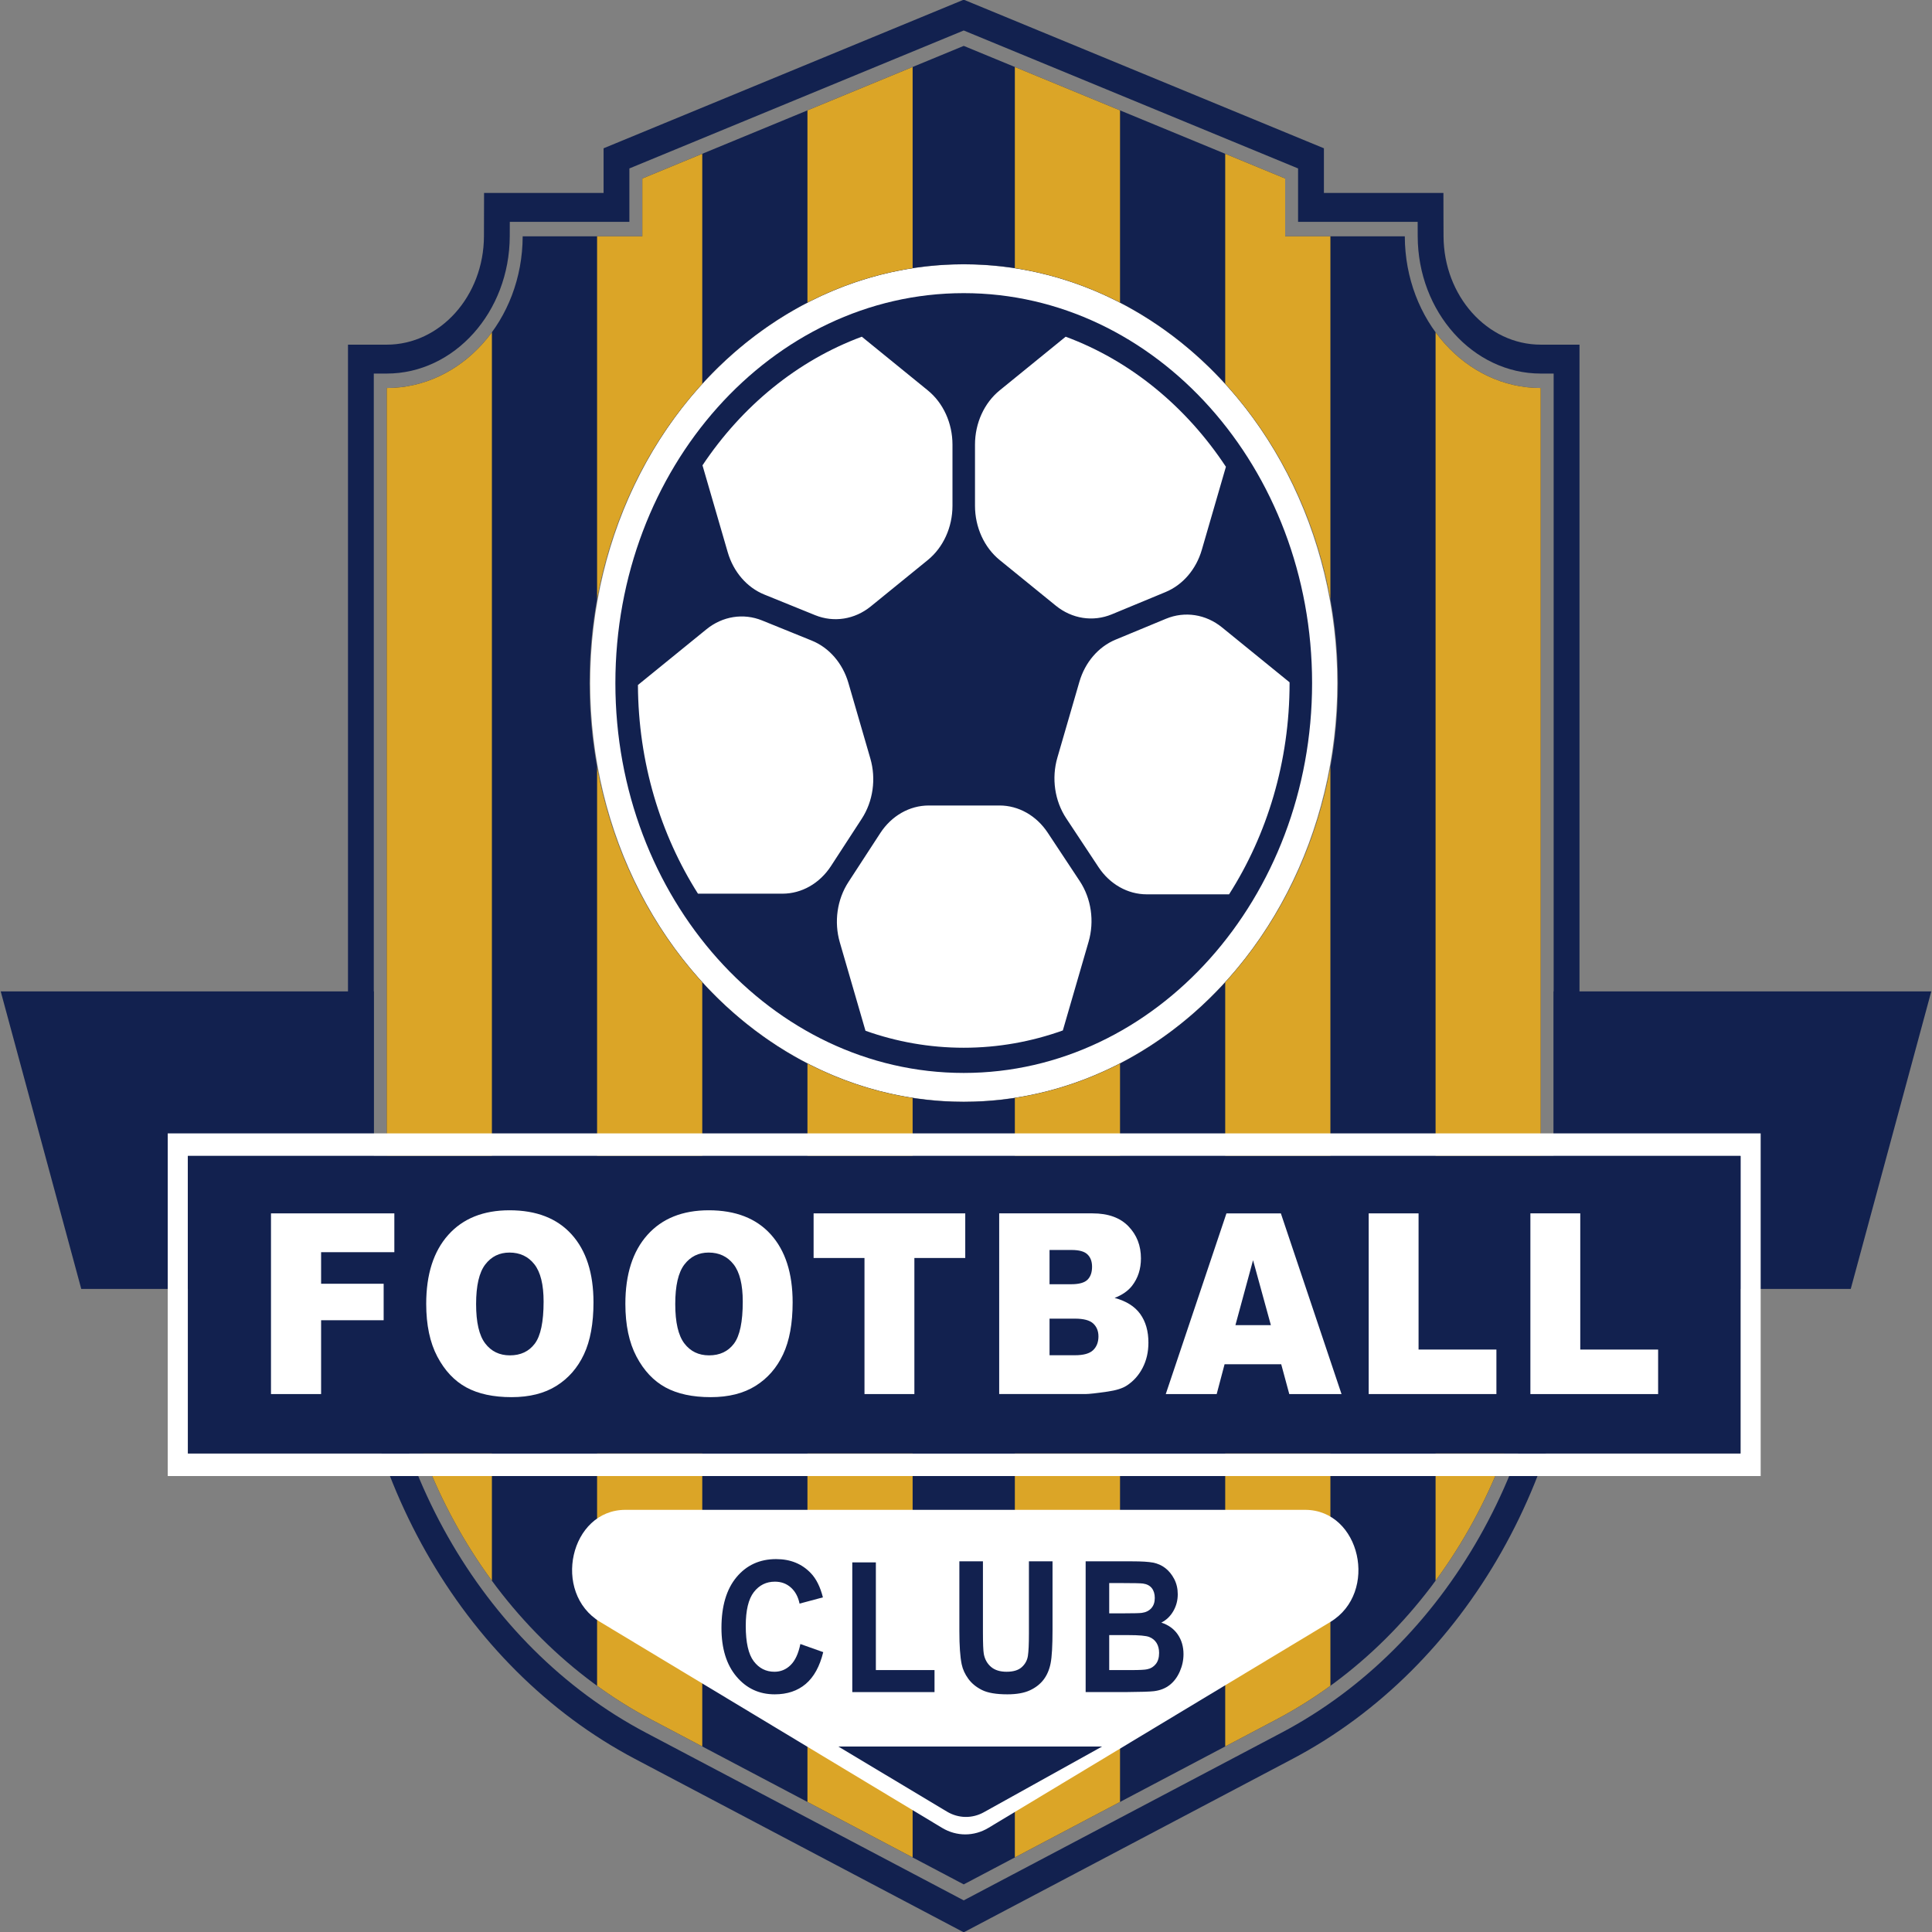 <?xml version="1.0" encoding="utf-8"?>
<!-- Generator: Adobe Illustrator 16.0.3, SVG Export Plug-In . SVG Version: 6.00 Build 0)  -->
<!DOCTYPE svg PUBLIC "-//W3C//DTD SVG 1.1//EN" "http://www.w3.org/Graphics/SVG/1.1/DTD/svg11.dtd">
<svg version="1.1" id="Capa_1" xmlns="http://www.w3.org/2000/svg" xmlns:xlink="http://www.w3.org/1999/xlink" x="0px" y="0px"
	 width="228px" height="228px" viewBox="0 0 228 228" enable-background="new 0 0 228 228" xml:space="preserve">
<rect x="0" y="0" width="228" height="228" fill="#808080" stroke="none"/>
<ellipse fill="#FFFFFF" cx="113.732" cy="80.604" rx="44.083" ry="49.411"/>
<g>
	<g>
		<path fill="#12214F" d="M165.784,27.888h-14.119v-6.82L113.732,5.415L75.801,21.068v6.82H61.683
			c-0.028,9.892-7.2,17.903-16.045,17.903v102.022c0,23.591,12.165,45.063,31.231,55.121l36.863,19.448l36.865-19.448
			c19.064-10.059,31.229-31.53,31.229-55.121V45.791C172.984,45.791,165.811,37.78,165.784,27.888z M113.732,130.031
			c-24.348,0-44.157-22.172-44.157-49.423c0-27.253,19.81-49.425,44.157-49.425c24.35,0,44.159,22.172,44.159,49.425
			C157.892,107.859,138.082,130.031,113.732,130.031z"/>
		<path fill="#12214F" d="M113.732,3.598l39.457,16.28v6.304h14.113l0.005,1.7c0.023,8.934,6.539,16.203,14.52,16.203h1.523v103.729
			c0,24.131-12.602,46.373-32.104,56.662l-37.515,19.791l-37.514-19.791c-19.503-10.289-32.105-32.531-32.105-56.662V44.085h1.524
			c7.981,0,14.496-7.269,14.521-16.203l0.005-1.7h14.113v-6.304L113.732,3.598L113.732,3.598z M113.732-0.037l-1.053,0.435
			L73.223,16.679l-1.992,0.822v2.377v2.894H60.164h-3.038l-0.009,3.4l-0.005,1.7c-0.02,7.061-5.167,12.803-11.475,12.803h-1.524
			h-3.046v3.411v103.729c0,25.444,13.288,48.896,33.853,59.749l37.514,19.789l1.299,0.685l1.3-0.685l37.515-19.789
			c20.563-10.853,33.852-34.305,33.852-59.749V44.085v-3.411h-3.048h-1.523c-6.307,0-11.453-5.742-11.473-12.803l-0.007-1.7
			l-0.007-3.4h-3.038h-11.066v-2.894v-2.377l-1.994-0.822L114.787,0.397L113.732-0.037L113.732-0.037z"/>
		<path fill="#12214F" d="M113.732,126.62c22.669,0,41.111-20.641,41.111-46.012c0-25.373-18.442-46.014-41.111-46.014
			c-22.668,0-41.11,20.642-41.11,46.014C72.622,105.979,91.064,126.62,113.732,126.62z M152.186,80.608
			c0,9.288-2.65,17.892-7.14,24.934h-9.717c-2.245,0-4.355-1.19-5.69-3.208l-3.813-5.763c-1.361-2.059-1.75-4.727-1.042-7.163
			l2.595-8.94c0.67-2.306,2.245-4.141,4.274-4.982l5.944-2.463c2.22-0.921,4.704-0.539,6.619,1.02l7.969,6.479
			C152.186,80.55,152.186,80.579,152.186,80.608z M115.062,52.473c0-2.537,1.085-4.919,2.918-6.409l7.781-6.329
			c7.639,2.824,14.227,8.252,18.912,15.351l-2.844,9.8c-0.669,2.304-2.245,4.139-4.274,4.981l-6.341,2.628
			c-2.219,0.92-4.703,0.538-6.618-1.021l-6.616-5.379c-1.833-1.492-2.918-3.874-2.918-6.41V52.473z M117.954,95.058
			c2.243,0,4.354,1.191,5.689,3.209l3.779,5.713c1.362,2.06,1.751,4.728,1.043,7.164l-3.037,10.462
			c-3.69,1.321-7.619,2.041-11.696,2.041c-4.039,0-7.934-0.704-11.594-2.003l-3.029-10.432c-0.7-2.414-0.324-5.059,1.01-7.111
			l3.762-5.781c1.332-2.049,3.459-3.261,5.723-3.261H117.954z M101.705,39.735l7.781,6.329c1.834,1.49,2.918,3.873,2.918,6.409
			v7.213c0,2.536-1.084,4.918-2.918,6.41l-6.717,5.462c-1.9,1.546-4.363,1.935-6.572,1.04l-5.998-2.434
			c-2.052-0.831-3.646-2.677-4.32-5l-2.977-10.25C87.582,47.899,94.128,42.537,101.705,39.735z M75.284,80.837l8.085-6.574
			c1.9-1.546,4.363-1.935,6.572-1.04l5.863,2.378c2.053,0.833,3.646,2.678,4.32,5.001l2.585,8.903
			c0.701,2.414,0.326,5.059-1.009,7.111l-3.635,5.589c-1.333,2.049-3.461,3.26-5.724,3.26h-9.972
			C77.949,98.497,75.327,90.004,75.284,80.837z"/>
		<g>
			<defs>
				<path id="SVGID_1_" d="M165.784,27.888h-14.119v-6.82L113.732,5.415L75.801,21.068v6.82H61.683
					c-0.028,9.892-7.2,17.903-16.045,17.903v102.022c0,23.591,12.165,45.063,31.231,55.121l36.863,19.448l36.865-19.448
					c19.064-10.059,31.229-31.53,31.229-55.121V45.791C172.984,45.791,165.811,37.78,165.784,27.888z M113.732,130.031
					c-24.348,0-44.157-22.172-44.157-49.423c0-27.253,19.81-49.425,44.157-49.425c24.35,0,44.159,22.172,44.159,49.425
					C157.892,107.859,138.082,130.031,113.732,130.031z"/>
			</defs>
			<clipPath id="SVGID_2_">
				<use xlink:href="#SVGID_1_"  overflow="visible"/>
			</clipPath>
			<g clip-path="url(#SVGID_2_)">
				<rect x="45.638" y="4.314" fill="#DBA527" width="12.413" height="218.068"/>
				<rect x="70.463" y="4.314" fill="#DBA527" width="12.413" height="218.068"/>
				<rect x="95.289" y="4.314" fill="#DBA527" width="12.412" height="218.068"/>
				<rect x="119.765" y="4.314" fill="#DBA527" width="12.412" height="218.068"/>
				<rect x="144.59" y="2.083" fill="#DBA527" width="12.413" height="218.069"/>
				<rect x="169.416" y="1.971" fill="#DBA527" width="12.411" height="218.069"/>
			</g>
		</g>
	</g>
	<polygon fill="#12214F" points="44.113,152.111 9.59,152.111 0.084,116.997 44.113,116.997 	"/>
	<polygon fill="#12214F" points="218.411,152.111 183.351,152.111 183.351,116.997 227.916,116.997 	"/>
	<path fill="#FFFFFF" d="M205.405,136.416v35.113H22.172v-35.113H205.405L205.405,136.416z M207.781,133.755h-2.376H22.172h-2.377
		v2.661v35.113v2.661h2.377h183.233h2.376v-2.661v-35.113V133.755L207.781,133.755z"/>
	<rect x="22.172" y="136.416" fill="#12214F" width="183.233" height="35.113"/>
	<g>
		<path fill="#FFFFFF" d="M31.98,143.193h14.557v4.581h-8.643v3.725h7.382v4.305h-7.382v8.713H31.98V143.193z"/>
		<path fill="#FFFFFF" d="M50.298,153.87c0-3.482,0.866-6.192,2.599-8.133c1.733-1.939,4.146-2.909,7.239-2.909
			c3.171,0,5.614,0.952,7.331,2.858c1.715,1.906,2.572,4.575,2.572,8.007c0,2.493-0.375,4.537-1.124,6.133
			c-0.749,1.595-1.832,2.836-3.249,3.723c-1.416,0.888-3.182,1.332-5.297,1.332c-2.148,0-3.926-0.384-5.334-1.149
			s-2.55-1.979-3.425-3.637C50.734,158.436,50.298,156.36,50.298,153.87z M56.186,153.897c0,2.153,0.356,3.699,1.072,4.641
			c0.715,0.94,1.688,1.411,2.918,1.411c1.264,0,2.243-0.461,2.936-1.382c0.693-0.921,1.04-2.574,1.04-4.961
			c0-2.007-0.362-3.474-1.085-4.4c-0.724-0.925-1.705-1.388-2.943-1.388c-1.188,0-2.141,0.471-2.859,1.41
			C56.545,150.169,56.186,151.727,56.186,153.897z"/>
		<path fill="#FFFFFF" d="M73.801,153.87c0-3.482,0.865-6.192,2.599-8.133c1.733-1.939,4.146-2.909,7.239-2.909
			c3.17,0,5.614,0.952,7.33,2.858c1.715,1.906,2.572,4.575,2.572,8.007c0,2.493-0.374,4.537-1.124,6.133
			c-0.749,1.595-1.831,2.836-3.249,3.723c-1.416,0.888-3.182,1.332-5.295,1.332c-2.149,0-3.928-0.384-5.336-1.149
			c-1.407-0.766-2.549-1.979-3.424-3.637C74.238,158.436,73.801,156.36,73.801,153.87z M79.688,153.897
			c0,2.153,0.357,3.699,1.072,4.641c0.715,0.94,1.688,1.411,2.918,1.411c1.265,0,2.244-0.461,2.938-1.382
			c0.692-0.921,1.039-2.574,1.039-4.961c0-2.007-0.361-3.474-1.085-4.4c-0.724-0.925-1.704-1.388-2.944-1.388
			c-1.187,0-2.14,0.471-2.859,1.41C80.047,150.169,79.688,151.727,79.688,153.897z"/>
		<path fill="#FFFFFF" d="M96.016,143.193h17.896v5.265h-6.004v16.059h-5.888v-16.059h-6.005V143.193z"/>
		<path fill="#FFFFFF" d="M117.919,143.193h11.021c1.837,0,3.248,0.509,4.231,1.527c0.983,1.017,1.474,2.276,1.474,3.781
			c0,1.261-0.35,2.342-1.052,3.243c-0.468,0.601-1.152,1.075-2.053,1.426c1.368,0.368,2.375,1.001,3.021,1.897
			c0.645,0.897,0.967,2.024,0.967,3.383c0,1.104-0.229,2.1-0.688,2.981c-0.46,0.883-1.088,1.581-1.885,2.094
			c-0.494,0.321-1.239,0.554-2.235,0.699c-1.325,0.193-2.205,0.291-2.639,0.291h-10.164V143.193z M123.858,151.555h2.562
			c0.918,0,1.557-0.177,1.916-0.53c0.361-0.354,0.54-0.865,0.54-1.534c0-0.62-0.179-1.105-0.54-1.454
			c-0.359-0.35-0.984-0.524-1.877-0.524h-2.601V151.555z M123.858,159.935h3.003c1.014,0,1.729-0.2,2.145-0.604
			c0.416-0.402,0.625-0.942,0.625-1.621c0-0.631-0.207-1.137-0.618-1.521c-0.411-0.382-1.133-0.573-2.164-0.573h-2.99V159.935z"/>
		<path fill="#FFFFFF" d="M151.199,160.997h-6.684l-0.93,3.52h-6.01l7.161-21.323h6.422l7.159,21.323h-6.166L151.199,160.997z
			 M149.979,156.385l-2.104-7.665l-2.08,7.665H149.979z"/>
		<path fill="#FFFFFF" d="M161.521,143.193h5.887v16.071h9.187v5.252h-15.073V143.193z"/>
		<path fill="#FFFFFF" d="M180.604,143.193h5.887v16.071h9.188v5.252h-15.074V143.193z"/>
	</g>
	<path fill="#FFFFFF" d="M113.912,178.18H73.811c-6.533,0-8.732,9.771-2.979,13.234l40.346,24.298c1.707,1.027,3.762,1.027,5.469,0
		l40.345-24.298c5.755-3.464,3.556-13.234-2.979-13.234H113.912z"/>
	<g>
		<path fill="#12214F" d="M94.453,194.014l2.699,0.958c-0.413,1.686-1.102,2.936-2.064,3.753c-0.963,0.818-2.184,1.227-3.663,1.227
			c-1.831,0-3.336-0.7-4.515-2.101c-1.179-1.399-1.769-3.313-1.769-5.742c0-2.567,0.593-4.563,1.778-5.985
			c1.186-1.42,2.742-2.131,4.674-2.131c1.688,0,3.057,0.559,4.11,1.675c0.628,0.659,1.097,1.605,1.411,2.841l-2.756,0.737
			c-0.164-0.799-0.504-1.432-1.021-1.896c-0.518-0.463-1.146-0.694-1.886-0.694c-1.022,0-1.852,0.41-2.488,1.232
			c-0.637,0.82-0.954,2.152-0.954,3.989c0,1.951,0.313,3.341,0.94,4.168c0.627,0.829,1.441,1.243,2.445,1.243
			c0.74,0,1.377-0.264,1.909-0.79C93.839,195.972,94.222,195.145,94.453,194.014z"/>
		<path fill="#12214F" d="M100.58,199.688v-15.307h2.783v12.708h6.922v2.599H100.58z"/>
		<path fill="#12214F" d="M113.215,184.257h2.784v8.357c0,1.326,0.035,2.187,0.103,2.58c0.12,0.63,0.404,1.137,0.852,1.52
			c0.448,0.384,1.062,0.574,1.839,0.574c0.789,0,1.387-0.18,1.788-0.543c0.401-0.36,0.643-0.804,0.724-1.33s0.121-1.401,0.121-2.621
			v-8.537h2.785v8.105c0,1.853-0.074,3.16-0.225,3.926c-0.151,0.765-0.43,1.41-0.834,1.937c-0.403,0.526-0.945,0.946-1.621,1.258
			c-0.679,0.313-1.562,0.469-2.653,0.469c-1.315,0-2.315-0.17-2.994-0.511c-0.682-0.34-1.219-0.782-1.614-1.326
			s-0.656-1.113-0.78-1.711c-0.183-0.884-0.273-2.188-0.273-3.915V184.257z"/>
		<path fill="#12214F" d="M128.117,184.257h5.512c1.091,0,1.904,0.049,2.44,0.15c0.535,0.104,1.016,0.314,1.439,0.638
			c0.423,0.323,0.775,0.752,1.059,1.289c0.281,0.538,0.423,1.14,0.423,1.807c0,0.723-0.175,1.385-0.523,1.989
			c-0.348,0.603-0.819,1.056-1.414,1.358c0.839,0.272,1.485,0.74,1.938,1.4c0.451,0.659,0.677,1.434,0.677,2.325
			c0,0.702-0.146,1.385-0.438,2.047c-0.291,0.663-0.688,1.194-1.194,1.591c-0.504,0.396-1.127,0.64-1.867,0.731
			c-0.463,0.056-1.583,0.092-3.356,0.105h-4.693V184.257z M130.901,186.823v3.57h1.824c1.084,0,1.759-0.018,2.022-0.052
			c0.476-0.064,0.851-0.249,1.123-0.554c0.274-0.305,0.409-0.707,0.409-1.205c0-0.478-0.118-0.865-0.352-1.163
			c-0.237-0.299-0.586-0.479-1.049-0.542c-0.277-0.036-1.07-0.055-2.38-0.055H130.901z M130.901,192.963v4.127h2.577
			c1.003,0,1.641-0.033,1.909-0.098c0.414-0.082,0.751-0.288,1.011-0.614c0.261-0.326,0.39-0.765,0.39-1.312
			c0-0.464-0.101-0.855-0.3-1.179c-0.202-0.321-0.491-0.559-0.87-0.706c-0.38-0.146-1.203-0.219-2.47-0.219H130.901z"/>
	</g>
	<path fill="#12214F" d="M98.93,206.11h31.132l-13.955,7.757c-1.376,0.765-2.999,0.737-4.355-0.075L98.93,206.11z"/>
</g>
</svg>
